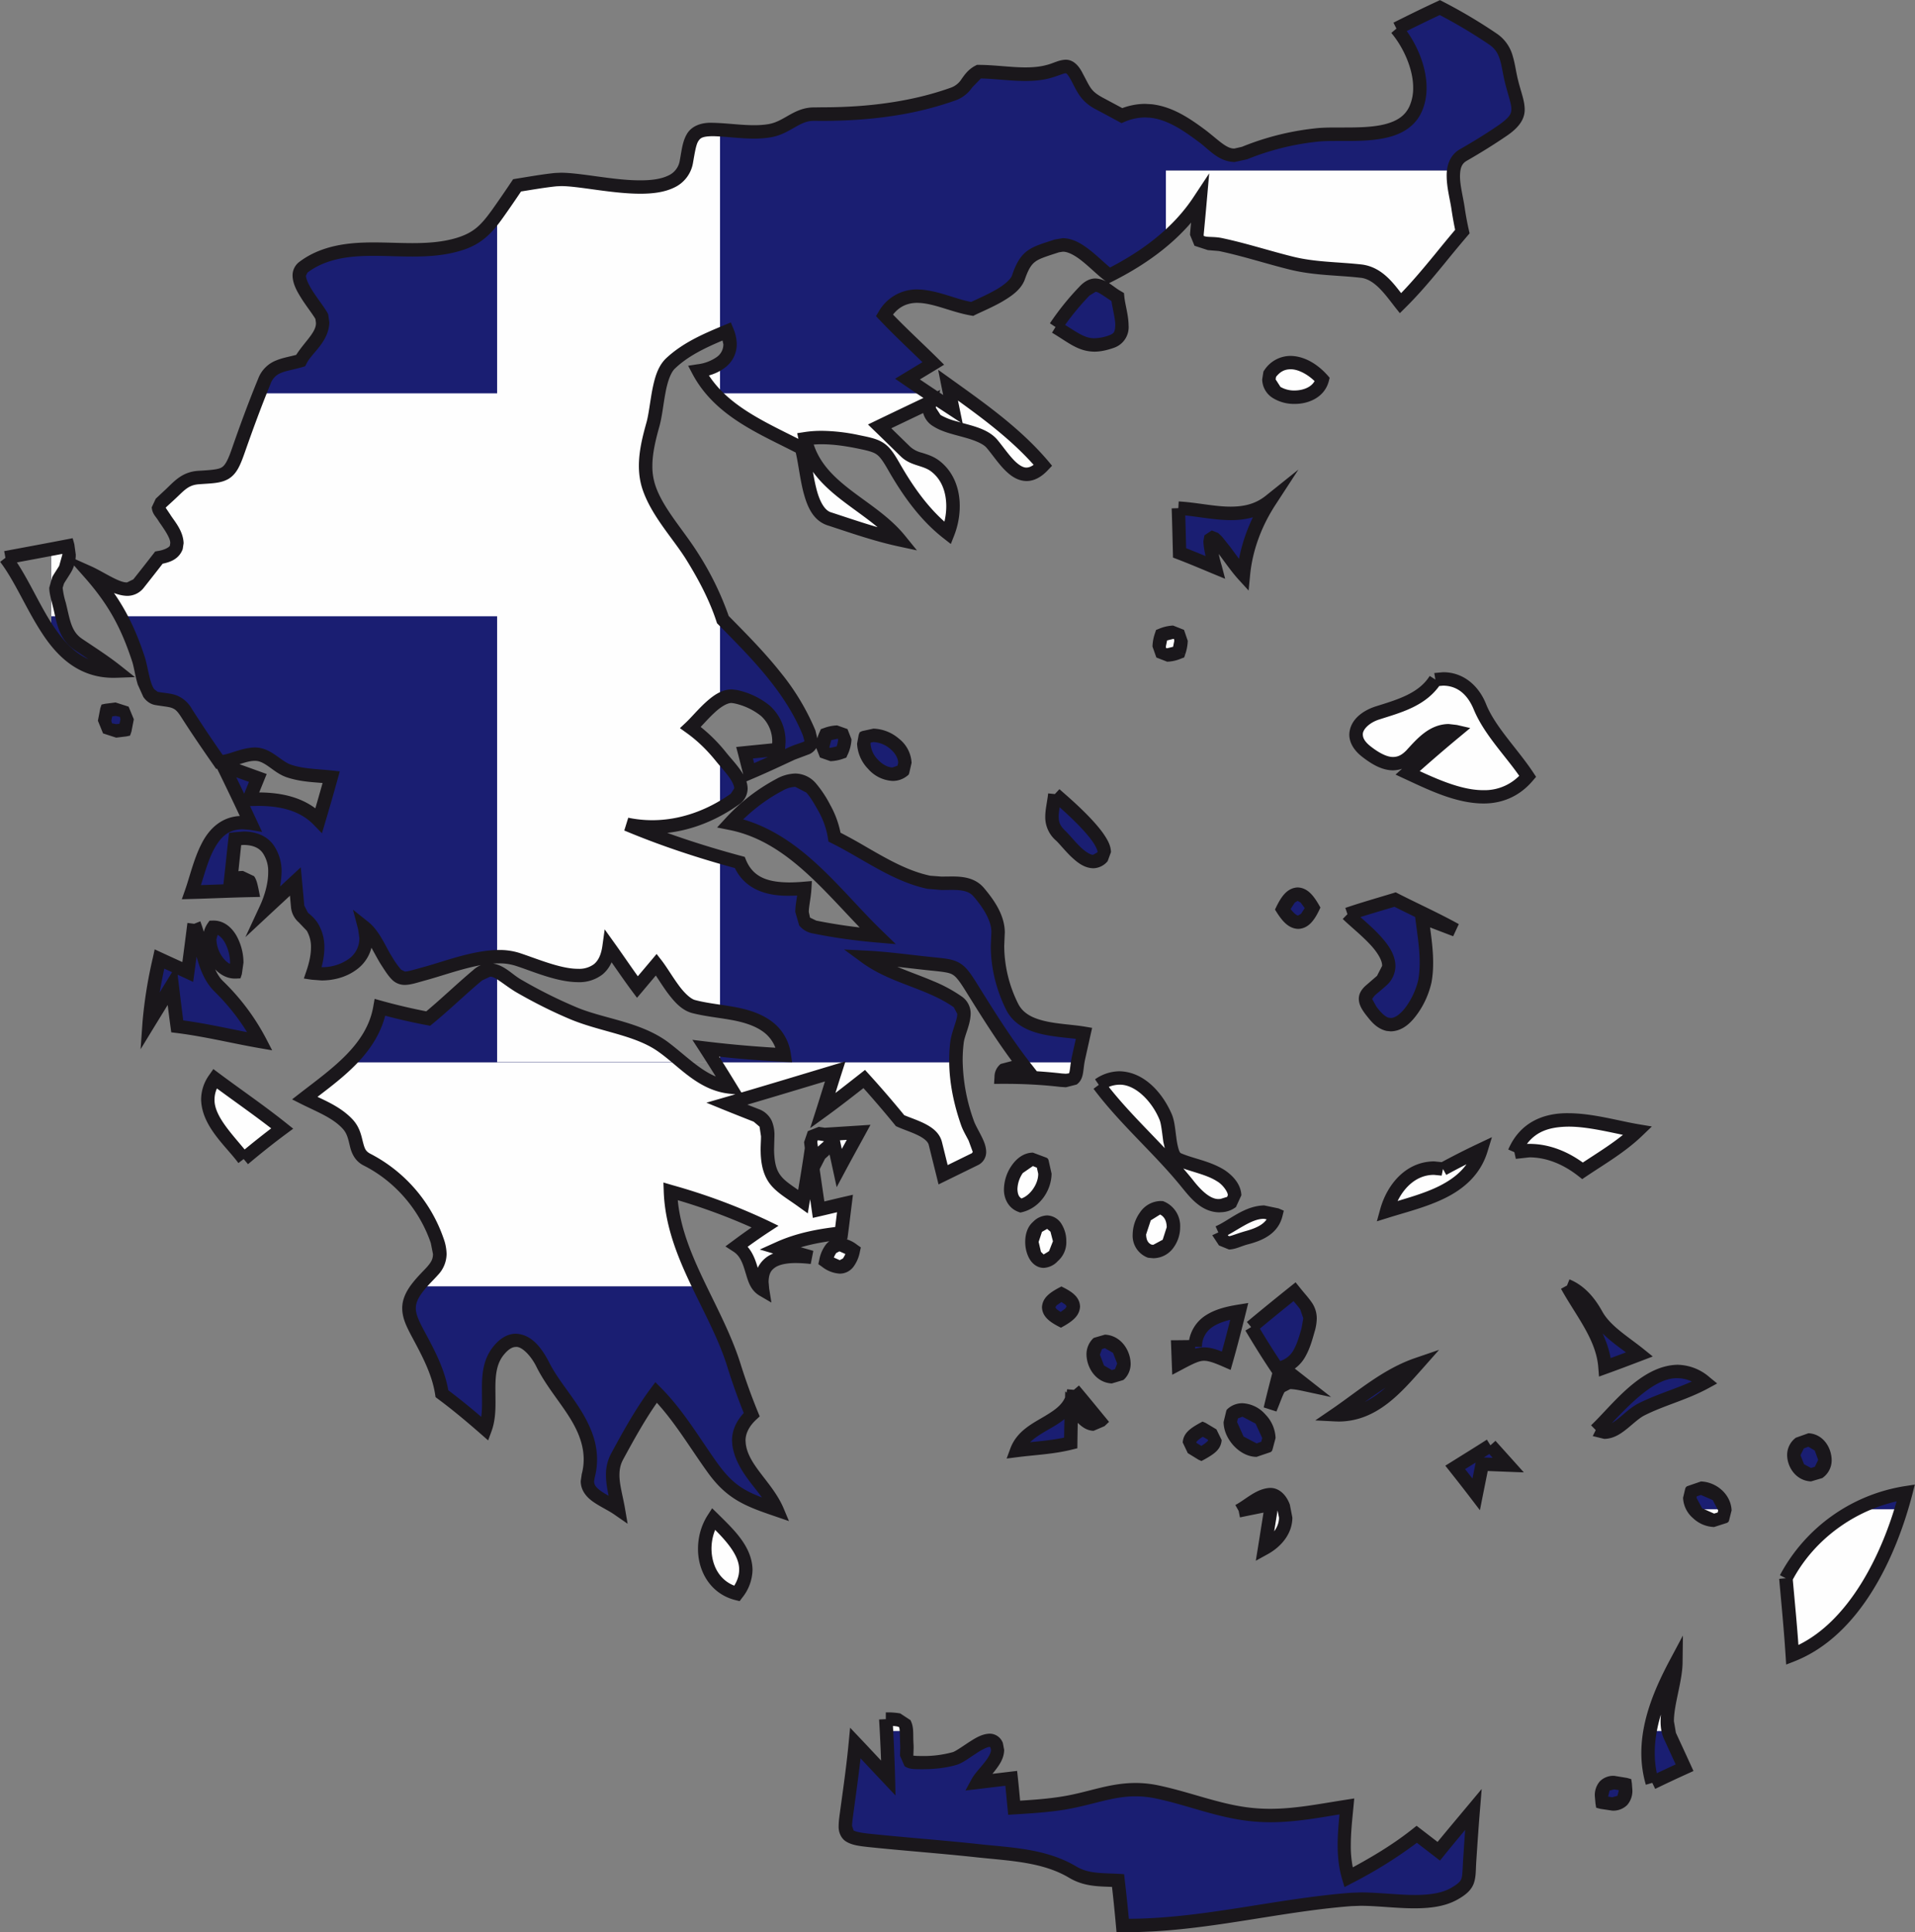 <svg version="1.1" id="Layer_1" xmlns="http://www.w3.org/2000/svg" xmlns:xlink="http://www.w3.org/1999/xlink" x="0" y="0" width="35.66" height="35.98" viewBox="0 0 35.66 35.98" xml:space="preserve"><rect x="0" y="0" width="35.66" height="35.98" fill="#808080" stroke="none"/><defs><path id="SVGID_1_" d="M26.004.534c.268-.134.536-.267.808-.392.342.175.673.372.991.588.279.189.265.479.346.796.122.48.255.616-.178.912-.235.16-.476.309-.721.449-.313.18-.149.654-.099.988.021.147.048.293.081.438-.143.167-.282.337-.421.508-.233.284-.469.566-.731.824-.193-.243-.397-.56-.736-.597-.443-.05-.86-.041-1.301-.15-.44-.109-.873-.251-1.318-.345-.199-.042-.459.036-.436-.208.02-.21.04-.42.058-.63-.408.63-1.026 1.081-1.689 1.414-.281-.207-.636-.663-.977-.55-.436.145-.567.155-.715.585-.092.266-.614.465-.862.588-.325-.054-.628-.209-.959-.235a.69.69 0 0 0-.675.353c.292.311.609.598.912.898l-.482.292c.279.192.563.378.847.564l-.092-.452c.627.45 1.267.902 1.77 1.496-.416.44-.698-.107-.955-.407-.291-.341-1.299-.226-1.152-.769l-.936.447c.161.155.321.311.481.468.158.155.372.133.553.27.381.288.399.84.237 1.251-.427-.332-.742-.779-1.008-1.245-.202-.354-.264-.377-.673-.46-.32-.064-.65-.104-.975-.055.202.937 1.209 1.206 1.758 1.881-.447-.096-.879-.249-1.314-.391-.405-.132-.401-.92-.516-1.319-.71-.368-1.521-.685-1.917-1.434.41-.063.714-.299.534-.739-.373.155-.758.318-1.055.599-.239.225-.235.809-.328 1.139-.106.379-.204.787-.073 1.174.155.46.55.875.805 1.286.229.371.435.759.57 1.174.336.341.676.681.973 1.057.255.322.478.671.632 1.052.122.305-.07.262-.32.379-.262.122-.523.244-.789.357l-.094-.369c.21-.022.421-.041.63-.064.033-.269-.035-.534-.243-.717a1.303 1.303 0 0 0-.56-.263c-.3-.075-.62.374-.834.575.215.153.403.339.568.543.195.243.558.577.256.791-.584.415-1.298.617-2.008.468a16.49 16.49 0 0 0 2.102.71c.209.508.738.522 1.211.482-.018.33-.177.649.191.722.386.079.776.131 1.168.165-.822-.796-1.552-1.862-2.746-2.1.264-.286.572-.533.916-.713.442-.232.611.024.838.432.093.168.159.351.189.541.176.087.346.184.515.283.392.226.794.463 1.242.558.301.063.707-.077.929.184.199.233.384.514.359.801-.04.457.059.919.262 1.328.228.461.891.422 1.34.498l-.1.449c-.069.3.016.465-.328.425a9.018 9.018 0 0 0-1.114-.058c.016-.249.238-.159.459-.165-.378-.48-.7-1-1.023-1.518-.24-.385-.285-.38-.733-.426-.406-.042-.812-.1-1.22-.121.361.264.8.384 1.206.558.174.075.344.16.499.27.253.181.02.48-.014.764-.061.506.029 1.019.198 1.497.075.211.362.558.136.668l-.591.29-.145-.584c-.059-.238-.443-.325-.657-.423a18.208 18.208 0 0 0-.668-.776c-.255.2-.509.401-.771.59.078-.243.152-.488.23-.731-.672.202-1.343.406-2.018.602.182.074.363.146.547.217.297.116.194.42.21.715.028.527.248.593.662.89.056-.329.111-.659.158-.989-.051-.231.032-.317.246-.26l.633-.04c-.121.221-.243.442-.362.663l-.106-.487c-.171.167-.416.307-.38.555l.103.708c.164-.037.328-.078.491-.116-.022.183-.044.368-.069.551-.397.042-.794.117-1.159.282.199.059.4.115.6.172-.476-.052-1.011-.028-.91.602-.24-.14-.152-.602-.473-.812.171-.126.344-.25.522-.367-.563-.275-1.158-.477-1.759-.654.038 1.166.841 2.148 1.181 3.232.097.313.208.62.331.921-.158.146-.267.338-.235.558.068.476.527.79.706 1.217-.555-.192-.85-.296-1.202-.788-.34-.473-.634-.985-1.048-1.4-.278.375-.504.784-.726 1.193-.169.313-.038.64.021.983-.274-.189-.653-.284-.561-.619.064-.235.05-.479-.025-.708-.17-.515-.58-.889-.819-1.363-.177-.353-.495-.672-.827-.258-.325.406-.077.997-.246 1.455a12.45 12.45 0 0 0-.809-.66c-.063-.407-.262-.77-.453-1.126-.172-.323-.246-.522-.005-.837.266-.35.53-.409.372-.876a2.673 2.673 0 0 0-1.307-1.512c-.267-.135-.143-.428-.362-.663-.214-.231-.526-.344-.8-.482.582-.452 1.267-.91 1.403-1.691.295.082.595.152.896.209.316-.259.608-.545.922-.808.293-.246.471.032.77.204.327.189.665.36 1.014.506.54.226 1.192.278 1.669.625.391.285.734.697 1.247.747a39.145 39.145 0 0 0-.451-.72c.484.059.971.099 1.458.125-.08-.522-.521-.7-.987-.78-.233-.041-.47-.063-.699-.123-.282-.073-.517-.554-.694-.781l-.353.418c-.182-.245-.351-.499-.529-.748-.129.926-1.176.398-1.719.228-.504-.157-1.206.131-1.701.267-.468.128-.465.169-.727-.243-.117-.184-.236-.476-.406-.612.16.61-.431.93-.964.849.092-.27.151-.591-.004-.852-.105-.177-.259-.183-.278-.395l-.042-.46c-.182.169-.366.337-.548.507.147-.317.269-.807.038-1.117-.142-.192-.393-.217-.613-.184-.029.247-.052.493-.08.739.296-.018.333-.081.393.219-.375.007-.75.025-1.126.035.195-.554.313-1.411 1.103-1.284a49.76 49.76 0 0 0-.512-1.072c.217.075.432.152.647.231l-.163.4c.467-.021.957.037 1.298.39.08-.267.157-.535.231-.804-.263-.029-.534-.028-.787-.114-.228-.077-.391-.321-.642-.314-.226.007-.427.134-.652.145-.211-.303-.42-.608-.618-.919-.157-.248-.276-.215-.554-.264-.242-.044-.262-.502-.334-.724-.213-.654-.463-1.105-.912-1.613.292.13.695.472.913.197.127-.16.252-.32.377-.481.115-.021.285-.064.326-.196.058-.184-.127-.402-.218-.542-.15-.227-.179-.184.059-.399.204-.184.304-.339.583-.356.491-.032.565-.025.729-.498.152-.435.311-.868.487-1.295.126-.305.369-.294.672-.382.139-.265.491-.483.395-.826-.139-.247-.597-.72-.342-.913.278-.211.617-.298.959-.325.644-.052 1.313.086 1.941-.106.35-.107.514-.283.721-.573.122-.172.242-.346.359-.522.239-.038.476-.081.717-.106.569-.062 2.28.524 2.436-.337.071-.394.076-.609.506-.597.344.01.693.078 1.037.023.341-.055.504-.315.839-.31.478.006.957-.017 1.429-.088a6.24 6.24 0 0 0 1.151-.282c.278-.098.258-.305.479-.418.418 0 .891.106 1.292 0 .289-.076.374-.207.533.085.133.248.166.37.421.506l.423.227c.171-.073.356-.106.541-.086.356.039.665.251.944.459.28.207.461.468.798.325a4.924 4.924 0 0 1 1.315-.333c.555-.07 1.59.143 1.872-.489.214-.48-.043-1.121-.358-1.496m-6.349 5.554c.424.255.572.438 1.047.27.324-.114.142-.522.11-.827-.249-.148-.392-.349-.615-.115a4.996 4.996 0 0 0-.542.672m4.968.979c-.254-.289-.705-.487-.978-.102-.153.496.849.607.978.102zm-2.681 2.395c.01.277.017.555.023.833.223.085.443.179.664.27-.302-1.152.181-.237.524.138.047-.491.225-.962.493-1.373-.497.4-1.134.162-1.704.132m-21.84.925c.585.771.86 2.151 2.067 2.109-.225-.179-.469-.333-.708-.495-.263-.179-.281-.451-.357-.751-.1-.394-.083-.337.106-.645a.54.54 0 0 0 .055-.437c-.387.075-.775.146-1.163.219m21.85 1.758c.108-.342 0-.447-.324-.32-.111.339-.002.445.324.32zm4.776.508c-.24.377-.676.493-1.076.62-.354.112-.584.428-.21.72.309.241.59.336.852.046.213-.235.456-.5.808-.419-.303.251-.599.508-.891.77.693.322 1.622.786 2.236.065-.276-.421-.706-.839-.891-1.298-.146-.356-.434-.573-.828-.504m-24.4.936c.108-.315-.005-.435-.341-.363-.106.313.007.436.341.363zm13.339.419c.144-.337.047-.447-.287-.332-.139.332-.042.442.287.332zm1.15.338c.174-.367-.39-.776-.71-.621-.137.341.379.882.71.621zm2.826.44c-.035.329-.144.539.108.775.175.164.521.688.782.391.215-.244-.778-1.062-.89-1.166m4.804 2.118c-.198-.347-.386-.34-.563.024.208.331.396.324.563-.024zm.645.118c.305.301 1.082.83.634 1.24-.256.235-.415.268-.194.556.077.1.179.228.312.255.346.069.641-.543.689-.801.073-.396-.006-.802-.054-1.196.208.082.417.16.626.24-.368-.203-.752-.376-1.126-.568-.297.091-.595.175-.887.274M4.385 18.096c.089-.277-.078-.842-.417-.83-.192.273.078.845.417.83zm-.771-.895c-.038.299-.076.599-.117.898-.175-.081-.352-.16-.527-.242a8.26 8.26 0 0 0-.191 1.178c.141-.232.285-.462.426-.693.03.256.061.513.096.769.148.019.295.042.442.067.368.065.731.149 1.099.213a4.054 4.054 0 0 0-.767-1.025c-.287-.281-.31-.789-.461-1.165m16.85 2.997c.495.661 1.132 1.198 1.649 1.841.152.19.359.436.632.407.415-.043.235-.402-.009-.556-.243-.154-.536-.193-.797-.305-.181-.077-.14-.574-.23-.787-.204-.486-.716-.962-1.245-.6M4.538 21.581c.234-.196.472-.387.718-.569-.406-.325-.837-.618-1.254-.929-.403.578.214 1.073.536 1.498m23.662-.125c.461-.102.908.06 1.27.346.35-.235.719-.449 1.025-.743-.761-.129-1.882-.547-2.295.397m-1.329.311c-.538-.104-.918.305-1.051.787.674-.211 1.521-.374 1.759-1.147-.24.113-.475.233-.708.36m-7.458-.111c-.413-.329-.851.625-.404.792.316-.07.549-.496.404-.792zm2.215.833c-.369-.028-.593.668-.219.809.443.079.618-.651.219-.809zm1.06.458c.141.304.232.179.533.098.237-.065.476-.166.539-.429-.397-.172-.736.181-1.072.331m-3.082.449c.275-.195.058-.877-.283-.555-.235.191-.058.882.283.555zm-3.716-.115c-.271-.191-.439-.122-.512.202.27.191.44.125.512-.202zm3.863 1.3c.309-.172.311-.334.012-.486-.312.164-.317.327-.012.486zm3.546.13c.168.283.342.563.527.834-.059.229-.118.458-.172.689.19-.457.15-.561.63-.458a39.907 39.907 0 0 0-.404-.315c.315-.099.398-.416.478-.697.102-.359-.018-.421-.252-.712-.271.217-.54.437-.807.659m5.879-.774c.267.49.665.941.71 1.521.215-.078.429-.158.642-.24-.283-.23-.63-.427-.807-.745-.127-.227-.297-.435-.545-.536m-6.923 1.138c-.107.003-.214.004-.322.005l.012.315c.41-.217.464-.243.889-.058.088-.306.166-.614.243-.922-.396.063-.802.191-.822.66m-1.408.518c.242-.24-.099-.767-.409-.576-.235.239.093.773.409.576zm5.544-.188c-.571.195-1.032.601-1.523.937.672.034 1.117-.479 1.523-.937zm3.323 1.223c.338.166.569-.243.853-.386.384-.193.808-.296 1.185-.503-.779-.64-1.534.396-2.038.889m-9.718-.748c-.058.621-.866.597-1.062 1.129.334-.042.675-.056 1.004-.139.003-.227.007-.455.014-.682.135.126.341.457.529.277-.162-.195-.321-.392-.485-.585m3.59 1.057c.196-.329-.324-.881-.639-.613-.174.331.312.861.639.613zm-1.218.128c.332-.174.341-.324.031-.456-.322.171-.332.324-.031.456zm5.388-.154c-.218.139-.438.274-.656.412.132.166.262.333.39.501l.113-.563.485.019c-.111-.123-.222-.245-.332-.369m6.111.504c.296-.212-.033-.786-.35-.546-.29.214.03.743.35.546zm-10.803.717c.205-.043.411-.082.616-.127l-.132.823c.277-.153.479-.446.353-.766-.184-.471-.52-.107-.837.07m9.023.122c.164-.31-.327-.696-.594-.482-.148.294.328.68.594.482zm1.169 1.133c.042.476.089.951.119 1.428 1.163-.454 1.826-1.895 2.114-3.019a3.075 3.075 0 0 0-2.233 1.591m-19.533.285c.42-.559-.052-1.013-.44-1.392-.31.483-.172 1.237.44 1.392zm17.045 3.525c.199-.096.4-.191.602-.282l-.274-.597c-.155-.338.107-.945.112-1.353-.365.682-.669 1.455-.44 2.232M16.494 32.01c.022.366.038.732.048 1.098-.206-.217-.409-.437-.614-.653-.038.408-.096.814-.151 1.221-.062.462-.099.54.405.593.678.071 1.355.119 2.034.193.595.064 1.229.081 1.758.397.267.16.532.139.845.157.033.279.062.558.087.838 1.434.015 2.83-.375 4.253-.484.589-.045 1.422.177 1.921-.106.308-.175.265-.265.289-.622.021-.316.043-.631.068-.947-.215.258-.433.515-.645.776l-.409-.315a8.2 8.2 0 0 1-1.272.802c-.128-.431-.071-.883-.029-1.321-.623.097-1.181.22-1.816.147-.59-.067-1.143-.298-1.721-.418-.677-.14-1.104.106-1.752.209-.3.048-.604.066-.907.085-.018-.182-.034-.366-.054-.548l-.63.075c.097-.18.453-.45.359-.685-.119-.298-.576.18-.782.242a2.282 2.282 0 0 1-.698.076c-.265-.005-.184-.088-.194-.319-.02-.433.043-.491-.393-.491m13.77 1.215c-.338-.097-.482.014-.431.336.332.087.476-.026.431-.336z"/></defs><clipPath id="SVGID_2_"><use xlink:href="#SVGID_1_" overflow="visible"/></clipPath><path clip-path="url(#SVGID_2_)" fill-rule="evenodd" clip-rule="evenodd" fill="#1A1E72" d="M5.106 36.404H60.84a5.108 5.108 0 0 0 4.128-4.174H.978a5.108 5.108 0 0 0 4.128 4.174z"/><path clip-path="url(#SVGID_2_)" fill-rule="evenodd" clip-rule="evenodd" fill="#FEFEFE" d="M.978 32.23h63.99l.047-.163v-3.965H.955v3.965z"/><path clip-path="url(#SVGID_2_)" fill-rule="evenodd" clip-rule="evenodd" fill="#1A1E72" d="M.955 23.951h64.059v4.151H.955z"/><path clip-path="url(#SVGID_2_)" fill-rule="evenodd" clip-rule="evenodd" fill="#FEFEFE" d="M.955 19.777h64.059v4.174H.955z"/><path clip-path="url(#SVGID_2_)" fill-rule="evenodd" clip-rule="evenodd" fill="#1A1E72" d="M.955 15.626h64.059v4.151H.955z"/><path clip-path="url(#SVGID_2_)" fill-rule="evenodd" clip-rule="evenodd" fill="#FEFEFE" d="M.955 11.475h64.059v4.151H.955z"/><path clip-path="url(#SVGID_2_)" fill-rule="evenodd" clip-rule="evenodd" fill="#1A1E72" d="M.955 7.324h64.059v4.151H.955z"/><path clip-path="url(#SVGID_2_)" fill-rule="evenodd" clip-rule="evenodd" fill="#FEFEFE" d="M.955 7.324h64.06V3.383l-.047-.21H.978l-.023.21z"/><path clip-path="url(#SVGID_2_)" fill-rule="evenodd" clip-rule="evenodd" fill="#1A1E72" d="M.978 3.173h63.99c-.35-2.099-2.029-3.778-4.128-4.151H5.106C3.007-.604 1.351 1.075.978 3.173z"/><path clip-path="url(#SVGID_2_)" fill-rule="evenodd" clip-rule="evenodd" fill="#1A1E72" d="M.955 19.777H21.71V-.978H5.106C2.937-.581 1.235 1.168.955 3.383v16.394z"/><path clip-path="url(#SVGID_2_)" fill-rule="evenodd" clip-rule="evenodd" fill="#FEFEFE" d="M.955 7.324H21.71v4.151H.955z"/><path clip-path="url(#SVGID_2_)" fill-rule="evenodd" clip-rule="evenodd" fill="#FEFEFE" d="M9.257-.978h4.151v20.755H9.257z"/><path fill="#1A171B" d="M26.06.646c.267-.134.535-.266.805-.391l-.052-.114-.057.111c.337.173.664.367.978.58.112.078.16.162.198.283.037.12.054.271.097.441.062.237.118.391.115.478-.003.085-.026.147-.243.3-.231.158-.47.305-.713.444-.195.11-.252.318-.249.499.001.219.064.445.089.616.022.149.049.299.082.448l.122-.028-.095-.081c-.144.169-.284.34-.423.511-.233.283-.466.562-.722.815l.088.089.098-.078c-.188-.23-.403-.591-.82-.644-.454-.05-.864-.042-1.285-.147-.435-.108-.868-.25-1.323-.346-.119-.024-.232-.016-.296-.027l-.042-.012-.005.006.008-.003-.002-.003-.005.006.008-.003-.002-.02.001-.017c.02-.211.04-.421.058-.631l.044-.5-.277.419c-.391.604-.989 1.044-1.64 1.37l.056.112.074-.101c-.113-.083-.254-.225-.408-.35-.155-.123-.325-.24-.533-.243l-.149.025c-.214.072-.364.11-.498.202-.135.095-.22.238-.295.461-.02.074-.15.189-.316.28-.165.094-.353.173-.483.237l.055.112.02-.123c-.3-.047-.606-.205-.97-.237l-.077-.003a.816.816 0 0 0-.715.416l-.049.081.065.069c.297.315.615.604.915.901l.088-.089-.065-.107-.482.292-.165.1.159.109c.281.193.566.38.849.566l.252.165-.061-.295c-.031-.151-.062-.301-.091-.451l-.123.024-.073.102c.628.451 1.259.897 1.748 1.475l.095-.081-.091-.086c-.099.103-.167.125-.217.126-.067.003-.159-.054-.258-.163-.098-.106-.194-.247-.294-.365-.188-.209-.495-.255-.746-.332a1.169 1.169 0 0 1-.303-.119l-.088-.136.01-.068.071-.262-.245.117c-.313.149-.624.297-.937.448l-.162.078.129.125c.161.155.32.311.48.468.102.1.22.14.317.171.099.032.18.057.248.109.198.149.283.387.284.647 0 .157-.032.318-.088.458l.116.046.077-.099c-.407-.316-.714-.749-.976-1.208-.102-.178-.177-.293-.299-.374-.122-.079-.254-.104-.459-.146a3.492 3.492 0 0 0-.692-.079c-.107 0-.215.007-.324.024l-.131.02.028.13c.11.511.443.838.795 1.111.354.274.734.507.989.822l.097-.079.026-.122c-.437-.094-.865-.245-1.301-.387-.126-.034-.224-.214-.284-.47-.062-.252-.089-.546-.151-.764l-.015-.052-.048-.025c-.722-.371-1.499-.685-1.864-1.382l-.11.058.019.124c.178-.028.344-.084.474-.185a.539.539 0 0 0 .219-.436.768.768 0 0 0-.062-.289l-.048-.116-.116.048c-.373.155-.773.322-1.093.623-.157.153-.212.376-.256.598-.041.222-.065.451-.107.598-.07.251-.14.523-.14.804 0 .146.02.296.07.443.17.498.574.916.818 1.312.226.366.427.745.558 1.147l.009.028.021.021c.337.342.673.678.964 1.047.25.315.466.654.614 1.021l.029.106v.005l.016.006-.014-.011-.003.005.016.006-.013-.011-.013.008c-.037.022-.148.047-.275.105a25.98 25.98 0 0 1-.785.355l.049.115.121-.031-.094-.37-.121.032.013.124c.209-.022.42-.041.631-.064l.099-.011.012-.098.009-.142a.887.887 0 0 0-.294-.684 1.435 1.435 0 0 0-.612-.291h.001l-.099-.012c-.202.004-.359.128-.499.256-.139.13-.263.278-.353.362l-.111.104.124.089c.204.146.384.323.543.52.075.093.166.192.236.286.071.094.111.183.108.228l-.063.097c-.436.31-.944.494-1.463.494-.148 0-.298-.015-.447-.046l-.074.238c.689.289 1.399.522 2.118.715l.032-.121-.116.048c.192.47.64.578 1.034.573a3.3 3.3 0 0 0 .302-.015l-.011-.125-.125-.007c-.007.142-.048.295-.05.447l.073.253a.42.42 0 0 0 .268.151c.392.08.787.133 1.182.167l.35.03-.252-.244c-.81-.779-1.55-1.877-2.809-2.133l-.024.123.092.085c.255-.277.552-.515.882-.687a.513.513 0 0 1 .238-.073l.205.106c.071.076.145.2.228.349.087.156.148.325.175.5l.01.064.058.029c.171.085.339.181.508.279.392.225.804.471 1.278.572h.001-.001l.261.022.187-.002c.19 0 .326.021.411.123.182.21.334.455.331.667l-.002.042-.009.212c0 .411.103.817.283 1.182.138.279.407.4.671.46.267.061.548.07.76.106l.021-.123-.122-.027-.1.449v-.001c-.033.148-.036.266-.051.309l-.007.017h-.001l-.057.007-.076-.005a9.012 9.012 0 0 0-1.062-.059h-.067l.001.125.125.008.009-.046.006-.006.063-.007c.057 0 .142.011.236.012h.024l.25-.006-.154-.196c-.372-.473-.692-.988-1.015-1.507-.121-.193-.201-.31-.335-.384-.134-.07-.269-.076-.491-.1-.403-.041-.81-.1-1.226-.121l-.417-.021.337.247c.387.281.835.401 1.23.572.17.073.331.154.476.257l.064.121c.006.11-.099.307-.13.526-.014.113-.02.225-.02.338 0 .417.088.829.224 1.216.034.095.091.19.138.282l.077.21-.015.023-.591.29.055.112.121-.03-.145-.584c-.048-.181-.198-.277-.337-.346-.142-.069-.294-.116-.389-.16l-.052.114.097-.079a19.194 19.194 0 0 0-.672-.781l-.078-.086-.092.072c-.255.2-.508.4-.767.587l.073.101.119.038c.079-.245.152-.489.23-.731l.073-.227-.228.069c-.672.202-1.343.406-2.016.601l-.346.1.333.136c.183.074.365.146.548.218l.109.093.027.179c0 .075-.007.163-.007.257l.002.076c.013.278.087.468.219.609.131.14.293.23.494.376l.163.117.033-.198c.056-.329.112-.66.159-.993l.003-.022-.005-.022-.012-.089.004-.034.001-.003-.009-.007.004.011.005-.004-.009-.007.004.011.023-.003.08.013.02.005.02-.001.633-.04-.008-.125-.11-.06c-.121.221-.243.441-.363.664l.11.059.122-.027-.106-.487-.048-.221-.162.159c-.071.07-.168.143-.255.233a.526.526 0 0 0-.167.363l.005.067.103.708.019.134.132-.03c.166-.038.329-.078.492-.116l-.028-.122-.124-.015c-.022.184-.044.368-.068.549l.124.017-.013-.124c-.403.043-.813.119-1.197.292l-.306.138.322.096c.201.06.402.115.601.173l.035-.12.013-.124a2.721 2.721 0 0 0-.302-.018c-.18.001-.359.022-.509.113a.536.536 0 0 0-.25.487l.014.164.123-.02.063-.108c-.059-.028-.102-.141-.149-.308-.049-.16-.115-.367-.318-.5l-.068.105.074.101c.17-.126.341-.248.516-.363l.184-.12-.198-.096a11.266 11.266 0 0 0-1.779-.661l-.166-.049.006.173c.045 1.223.862 2.212 1.186 3.265.098.316.211.627.335.932l.116-.047-.085-.092c-.156.143-.281.339-.281.574l.007.094c.089.547.566.865.714 1.247l.115-.048.041-.118c-.56-.197-.802-.276-1.141-.743l-.001-.001.001.001c-.335-.466-.632-.984-1.061-1.416l-.102-.103-.087.117c-.285.384-.513.799-.735 1.208a.826.826 0 0 0-.098.406c.001.233.071.45.106.658l.123-.021.071-.103c-.135-.093-.28-.159-.38-.228-.103-.072-.141-.122-.141-.191l.01-.065a1.31 1.31 0 0 0 .045-.339c0-.15-.025-.299-.072-.441-.186-.555-.604-.932-.826-1.381-.129-.245-.313-.51-.614-.522-.152 0-.299.086-.423.243-.191.24-.209.523-.209.781l.002.255c0 .169-.01.324-.059.455l.117.043.082-.094a12.554 12.554 0 0 0-.817-.667l-.069.093.124-.019c-.068-.436-.277-.81-.467-1.166-.094-.174-.145-.298-.144-.399.001-.084.029-.173.128-.303.097-.128.196-.216.283-.315a.573.573 0 0 0 .162-.39.889.889 0 0 0-.054-.286 2.805 2.805 0 0 0-1.369-1.584c-.087-.047-.102-.094-.134-.213-.029-.112-.056-.277-.193-.424l.001.001c-.243-.26-.572-.374-.836-.509l-.056.112.077.099c.572-.448 1.298-.919 1.45-1.768l-.123-.021-.033.12c.299.083.602.154.907.211l.057.011.045-.037c.322-.264.614-.55.923-.808l.146-.068c.089-.013.248.141.481.284.331.191.674.365 1.028.513.567.233 1.208.29 1.644.611.375.267.73.709 1.308.77l.249.024-.131-.214a36.27 36.27 0 0 0-.453-.722l-.105.068-.015.124c.488.06.977.1 1.467.126l.153.008-.023-.152a.906.906 0 0 0-.403-.641c-.202-.135-.445-.202-.687-.243-.239-.042-.473-.064-.689-.121-.084-.018-.208-.134-.317-.286-.111-.151-.213-.326-.309-.451l-.095-.122-.099.118-.353.418.095.081.1-.075c-.179-.241-.348-.495-.528-.746l-.182-.254-.043.31c-.026.182-.086.28-.157.338a.459.459 0 0 1-.297.086c-.328.003-.788-.198-1.103-.299a1.224 1.224 0 0 0-.367-.051c-.488.002-1.018.213-1.404.317-.189.053-.303.086-.349.084l-.071-.035a1.6 1.6 0 0 1-.168-.238c-.111-.169-.224-.47-.433-.643l-.295-.235.096.365.023.165a.468.468 0 0 1-.204.391.854.854 0 0 1-.496.149l-.147-.011-.021.122.118.04c.053-.157.098-.334.098-.517a.843.843 0 0 0-.113-.438c-.066-.112-.15-.171-.194-.213l-.067-.13c-.013-.154-.028-.308-.042-.461l-.023-.251-.186.172c-.182.169-.366.337-.548.508l.085.091.113.053a1.81 1.81 0 0 0 .178-.731.85.85 0 0 0-.153-.513c-.141-.19-.362-.248-.556-.247l-.176.014-.093.013-.011.095c-.029.249-.052.495-.08.739l-.017.148.149-.009c.108-.007.184-.018.219-.018l.016.001.003-.018-.009.014.007.004.003-.018-.009.014.011-.016-.017.011.005.005.011-.016-.017.011a.55.55 0 0 1 .041.144l.123-.025-.002-.125c-.378.007-.753.025-1.127.035l.003.125.118.042c.094-.268.168-.587.292-.826.129-.241.271-.383.542-.386l.132.011.229.038-.099-.213c-.168-.361-.339-.72-.515-1.077l-.112.055-.041.118c.216.075.43.152.645.23l.043-.118-.116-.047-.163.401-.072.18.194-.009.157-.004c.402 0 .779.079 1.045.356l.149.154.061-.205c.08-.268.157-.537.232-.806l.039-.142-.146-.016c-.273-.029-.534-.03-.761-.108-.083-.027-.173-.096-.277-.17-.103-.071-.229-.15-.395-.151h-.014c-.271.013-.473.141-.655.146l.007.125.103-.072a24.777 24.777 0 0 1-.615-.915.567.567 0 0 0-.297-.258c-.111-.037-.211-.038-.341-.062l-.064-.049c-.082-.108-.116-.4-.173-.59-.216-.665-.478-1.139-.938-1.657l-.094.083-.051.114c.196.081.462.303.75.312a.389.389 0 0 0 .312-.152c.127-.16.253-.321.378-.482l-.099-.077.022.123c.117-.026.34-.057.423-.282v.001l.017-.111c-.007-.238-.18-.421-.25-.536l-.084-.125-.013-.022-.036.015h.038l-.002-.015-.036.015h.038-.05l.045.025.006-.025h-.051l.045.025.033-.036.107-.098c.222-.201.283-.308.506-.322.243-.018.398-.016.545-.102.147-.093.211-.242.295-.48.152-.434.31-.865.484-1.289a.332.332 0 0 1 .201-.204c.093-.039.229-.059.391-.106l.051-.015.025-.047c.09-.196.412-.398.426-.767l-.021-.15-.005-.014-.007-.013c-.064-.112-.168-.243-.255-.375-.088-.129-.15-.263-.147-.322l.027-.056c.251-.191.566-.274.894-.3.111-.009.225-.012.34-.012.236 0 .478.013.723.013.299 0 .602-.019.903-.111.379-.113.579-.326.786-.62.123-.173.243-.348.361-.525l-.103-.07.02.123c.24-.038.476-.08.711-.105l.084-.004c.323-.002.946.141 1.478.142.226 0 .44-.025.62-.109a.62.62 0 0 0 .363-.468c.034-.195.057-.338.098-.401.038-.057.07-.088.251-.093h.031c.238.006.489.044.751.045.102 0 .205-.006.309-.023.197-.032.339-.122.46-.19.123-.07.22-.118.35-.118h.007l.148.001c.434 0 .87-.026 1.302-.091a6.27 6.27 0 0 0 1.174-.288.64.64 0 0 0 .32-.247l.174-.178-.057-.111v.125c.265 0 .569.047.872.047.152 0 .304-.012.452-.051.166-.047.275-.098.297-.092.005.001.019-.014.094.116V1.48c.122.232.187.41.472.558.141.074.281.15.421.226l.053.029.056-.024a.978.978 0 0 1 .384-.082l.094.005c.314.033.607.228.883.435.209.146.376.381.687.39l.235-.051a4.839 4.839 0 0 1 1.282-.325c.113-.015.259-.016.417-.016h.115c.264 0 .552-.003.813-.069.259-.064.504-.204.625-.477.063-.141.09-.293.09-.444-.002-.44-.216-.883-.466-1.183l-.191.161c.219.258.409.667.407 1.022a.826.826 0 0 1-.068.342c-.083.183-.237.279-.458.336-.219.056-.491.061-.752.061h-.115c-.16 0-.312.001-.448.018a5.04 5.04 0 0 0-1.348.342l-.137.031c-.146.01-.299-.157-.538-.341-.282-.209-.607-.438-1.005-.483l-.121-.007a1.23 1.23 0 0 0-.483.102l.049.115.06-.11-.424-.227c-.224-.124-.225-.19-.37-.455v-.001c-.074-.145-.177-.248-.314-.246-.137.006-.221.066-.361.1-.119.032-.25.043-.388.043-.277 0-.579-.047-.872-.047h-.03l-.027.014c-.141.072-.209.181-.261.252a.388.388 0 0 1-.202.16c-.364.13-.743.219-1.128.276-.417.063-.84.088-1.265.088L15.166 2h-.011c-.199 0-.348.08-.474.151-.127.073-.236.138-.376.161-.088.014-.178.02-.27.019-.237 0-.486-.037-.744-.044l-.038-.001c-.215-.005-.385.071-.466.216-.079.139-.093.296-.128.484v.001-.001a.368.368 0 0 1-.224.287c-.125.06-.307.086-.514.085-.494.001-1.101-.141-1.478-.142l-.111.005c-.246.026-.486.069-.723.107l-.054.009-.03.045a23.78 23.78 0 0 1-.357.519c-.207.286-.336.425-.656.526-.265.081-.543.1-.831.1-.236 0-.478-.013-.723-.013-.119 0-.239.003-.36.013-.356.029-.72.119-1.025.35a.314.314 0 0 0-.125.255c.004.169.096.316.188.461.094.141.199.276.245.359l.11-.062-.12.034.012.082c.014.187-.241.38-.397.651l.111.058-.035-.12c-.143.042-.28.06-.416.115a.585.585 0 0 0-.338.34c-.177.43-.337.865-.489 1.302-.08.235-.135.318-.189.349-.054.037-.182.052-.43.065-.334.02-.473.221-.659.388l-.141.132-.075.161c.015.133.073.16.136.268.089.128.216.306.209.399l-.005.036c.001.039-.116.095-.229.11l-.047.009-.029.038c-.125.161-.25.321-.377.48l-.116.057c-.143.009-.419-.182-.648-.29l-.526-.235.382.432c.44.499.677.927.887 1.569.031.092.055.266.103.426l.104.231c.048.07.124.134.224.151.147.025.246.031.304.053.056.021.094.044.167.155.2.314.41.62.621.923l.04.057.069-.004c.268-.019.468-.145.649-.145h.007c.08-.001.157.039.252.106.094.065.198.153.339.201.28.094.56.091.814.119l.013-.124-.121-.033a45.66 45.66 0 0 1-.23.802l.12.036.09-.087c-.337-.348-.796-.432-1.225-.432l-.169.005.006.125.116.047.162-.399.049-.121-.122-.044c-.216-.078-.431-.156-.649-.231l-.287-.099.134.273c.175.356.345.713.512 1.072l.113-.053.02-.123-.171-.014c-.384-.003-.627.244-.765.522-.143.28-.217.609-.305.858l-.06.171.182-.005c.378-.01.753-.028 1.125-.035l.15-.003-.029-.147c-.022-.102-.036-.171-.082-.239l-.207-.098c-.07.001-.136.012-.234.018l.008.125.124.014c.028-.247.051-.493.08-.738l-.125-.016.019.124.138-.011c.153.001.279.042.355.146a.6.6 0 0 1 .104.364c.001.21-.072.449-.155.626l-.27.581.469-.437.547-.507-.085-.093-.124.012.042.459a.427.427 0 0 0 .146.291l.149.156a.597.597 0 0 1 .078.311c0 .141-.036.294-.085.437l-.048.141.147.022.184.014c.234 0 .464-.065.644-.197a.722.722 0 0 0 .306-.593l-.031-.228-.121.032-.077.099c.13.098.255.381.378.581.08.124.135.211.2.279a.333.333 0 0 0 .25.11c.12-.002.23-.043.415-.093.403-.112.921-.31 1.338-.308a.97.97 0 0 1 .293.04h.001-.001c.295.09.764.307 1.178.31a.707.707 0 0 0 .455-.142c.131-.106.216-.275.247-.498l-.124-.017-.102.073c.176.246.346.501.53.749l.094.126.102-.12.353-.419-.096-.081-.099.077c.08.102.185.281.305.446.123.163.258.324.456.38.242.062.482.085.709.125.224.038.435.1.59.204a.657.657 0 0 1 .295.471l.124-.019.007-.125a21.257 21.257 0 0 1-1.45-.124l-.265-.032.145.224c.153.237.303.477.45.717l.107-.065.012-.124c-.448-.038-.777-.42-1.185-.723-.519-.372-1.182-.421-1.695-.639l-.004-.002.004.002a8.875 8.875 0 0 1-1-.499c-.196-.104-.341-.305-.606-.318a.476.476 0 0 0-.307.126c-.319.267-.611.553-.921.807l.079.097.023-.123a10.828 10.828 0 0 1-.886-.206l-.133-.037-.024.136c-.12.714-.766 1.157-1.357 1.614l-.156.121.176.089c.285.142.58.254.765.456.082.088.102.187.133.314.027.121.084.287.264.375.58.294 1.036.826 1.245 1.441l.041.206c-.002.093-.03.143-.1.227-.07.081-.18.18-.294.328-.119.155-.18.304-.179.455.001.182.079.337.173.516.192.358.382.709.44 1.087l.008.051.041.031c.276.204.54.426.801.654l.137.12.063-.171c.065-.179.074-.364.074-.541l-.002-.255c0-.25.022-.461.154-.624.099-.122.173-.149.228-.149.108-.012.284.162.39.385.256.501.659.871.812 1.346.039.119.06.241.06.363 0 .092-.012.183-.036.273l-.019.131c0 .19.127.316.25.398.126.085.269.15.379.227l.244.169-.05-.292c-.04-.23-.103-.437-.102-.616 0-.102.018-.194.068-.287.222-.409.445-.812.716-1.178l-.1-.074-.089.088c.398.4.691.905 1.035 1.385.365.516.713.647 1.263.834l.264.091-.108-.257c-.208-.472-.65-.782-.697-1.186l-.004-.058c0-.141.077-.276.2-.39l.064-.059-.033-.08a11.226 11.226 0 0 1-.328-.911c-.355-1.115-1.144-2.088-1.175-3.198l-.121-.004-.035.12a11.01 11.01 0 0 1 1.739.646l.055-.112-.069-.104a11.26 11.26 0 0 0-.527.371l-.145.107.151.098c.118.076.168.205.215.363.049.151.082.339.263.452l.228.133-.042-.261-.011-.125c.004-.159.05-.221.131-.274.083-.052.221-.077.379-.076.088 0 .182.007.275.017l.048-.244c-.201-.058-.401-.113-.599-.172l-.036.12.051.114c.347-.157.731-.23 1.121-.271l.097-.01.013-.097c.025-.185.046-.37.069-.552l.022-.177-.174.04c-.165.038-.328.079-.491.116l.028.122.124-.018-.103-.708-.002-.031.098-.191.249-.227-.088-.089-.122.026.106.487.072.332.16-.299c.118-.221.24-.441.361-.662l.109-.2-.228.015-.632.04.008.125.032-.121-.144-.021-.203.08-.07.205.017.143.122-.027-.124-.018c-.047.328-.102.657-.158.986l.123.021.073-.101c-.212-.152-.367-.244-.457-.343-.088-.098-.138-.204-.153-.453l-.002-.063.007-.257a.677.677 0 0 0-.049-.283.427.427 0 0 0-.245-.221 32.522 32.522 0 0 1-.545-.217l-.047.116.035.12c.675-.196 1.347-.4 2.019-.602l-.036-.12-.119-.038c-.079.245-.153.489-.23.731l-.117.364.309-.224c.264-.192.52-.393.775-.593l-.077-.098-.093.084c.228.252.449.509.663.771l.018.023.026.012c.119.054.265.099.383.158.121.058.193.125.204.182l.145.584.037.15.139-.068.592-.29a.27.27 0 0 0 .156-.248c-.002-.121-.054-.223-.104-.323-.051-.098-.104-.193-.124-.251a3.435 3.435 0 0 1-.21-1.133c0-.103.006-.206.018-.308.014-.153.126-.342.131-.556a.383.383 0 0 0-.169-.324 2.741 2.741 0 0 0-.523-.283c-.418-.178-.845-.297-1.181-.544l-.074.101-.006.125c.4.02.804.078 1.213.12.227.022.338.037.397.072.06.031.123.104.242.296.323.518.647 1.042 1.031 1.529l.098-.077-.003-.125h-.018l-.236-.012-.212.056a.306.306 0 0 0-.115.237l-.008.134.134-.001h.066c.346 0 .691.017 1.033.057l.105.007.199-.051c.091-.064.111-.159.122-.231.012-.077.017-.156.038-.246v-.001l.1-.449.029-.128-.13-.022c-.237-.04-.512-.049-.746-.104-.237-.055-.413-.145-.503-.327a2.432 2.432 0 0 1-.258-1.072l.008-.19.003-.063c-.003-.324-.199-.603-.391-.83-.168-.195-.405-.211-.601-.211l-.187.002-.21-.016c-.421-.089-.812-.317-1.205-.544a9.302 9.302 0 0 0-.522-.286l-.055.112.123-.02a1.77 1.77 0 0 0-.204-.582 2.093 2.093 0 0 0-.262-.396.515.515 0 0 0-.389-.187.771.771 0 0 0-.354.102 3.528 3.528 0 0 0-.95.739l-.151.164.219.044c1.13.22 1.851 1.254 2.684 2.067l.087-.09.011-.125a10.17 10.17 0 0 1-1.154-.162l-.116-.056-.023-.104c-.001-.102.039-.26.049-.433l.008-.144-.143.012a3.345 3.345 0 0 1-.281.014c-.37-.005-.662-.079-.803-.419l-.023-.057-.06-.016c-.711-.191-1.41-.42-2.086-.704l-.048.115-.026.122c.166.035.333.052.498.052.578 0 1.135-.204 1.608-.54a.363.363 0 0 0 .168-.301c-.003-.147-.078-.266-.157-.376-.081-.11-.176-.211-.242-.294l-.001-.001.001.001a3 3 0 0 0-.592-.566l-.073.102.086.091c.108-.102.227-.245.352-.361.123-.118.25-.193.329-.189l.038.005h.001a1.2 1.2 0 0 1 .507.236.637.637 0 0 1 .209.496l-.007.112.124.015-.013-.124c-.208.023-.418.042-.63.064l-.145.015.037.141.094.368.036.141.134-.057c.269-.114.531-.237.793-.359h.001-.001l.248-.093c.077-.023.188-.118.181-.247l-.047-.199v-.001a4.396 4.396 0 0 0-.65-1.083c-.304-.383-.646-.726-.982-1.067l-.089.088.116-.041a5.583 5.583 0 0 0-.583-1.201c-.267-.426-.653-.837-.793-1.26a1.12 1.12 0 0 1-.056-.363c0-.238.062-.49.131-.737.051-.182.072-.411.112-.619.037-.209.1-.39.182-.462.274-.261.644-.42 1.017-.574l-.048-.115-.116.047.044.194a.286.286 0 0 1-.123.238.785.785 0 0 1-.359.135l-.174.027.082.155c.427.801 1.271 1.121 1.97 1.487l.058-.111-.12.035c.053.18.082.479.148.754.068.27.17.551.449.649.432.141.868.295 1.326.394l.348.075-.225-.277c-.294-.36-.692-.599-1.03-.862-.339-.264-.611-.54-.704-.966l-.122.026.019.124c.094-.014.189-.021.286-.021.213 0 .43.031.646.074.205.041.309.068.371.11.062.04.119.114.219.289v.001-.001c.27.472.593.934 1.039 1.281l.132.103.061-.155c.067-.17.105-.359.105-.55.001-.312-.107-.637-.383-.847-.113-.085-.229-.117-.322-.147a.5.5 0 0 1-.218-.112l-.481-.469-.087.09.054.113.936-.447-.054-.113-.121-.033-.019.133a.407.407 0 0 0 .201.345c.164.106.375.15.569.205.194.052.364.12.427.199.088.102.186.247.3.372.114.122.252.241.442.244.138 0 .274-.071.398-.204l.077-.081-.071-.085c-.517-.61-1.166-1.067-1.793-1.517l-.257-.184.061.31.092.453.122-.025.069-.105a45.898 45.898 0 0 1-.845-.563l-.071.103.065.107.482-.292.136-.083-.113-.112c-.306-.303-.621-.589-.909-.895l-.091.086.107.065c.123-.198.283-.293.501-.296l.057.002c.298.022.599.174.949.234l.04.007.036-.018c.118-.058.315-.14.496-.243.18-.106.357-.224.429-.416.072-.207.127-.284.203-.338.077-.056.211-.097.433-.169l.071-.011c.099-.003.236.072.376.187.14.113.279.255.417.357l.062.045.068-.034c.675-.339 1.312-.802 1.737-1.457l-.105-.068-.125-.013c-.018.21-.038.419-.058.629l-.002.04.083.203.249.081.205.017c.437.091.868.233 1.314.344.461.114.886.104 1.317.153.26.022.454.295.652.551l.087.109.099-.098c.268-.264.506-.55.739-.834a26.2 26.2 0 0 1 .42-.506l.041-.048-.014-.061a5.56 5.56 0 0 1-.079-.428c-.029-.192-.087-.41-.086-.579.003-.147.032-.228.124-.282.248-.142.492-.293.729-.454.234-.155.355-.314.352-.507-.003-.168-.068-.316-.123-.539-.038-.148-.054-.3-.1-.452a.734.734 0 0 0-.297-.417A9.574 9.574 0 0 0 26.868.03l-.054-.028-.054.026c-.274.126-.544.26-.812.394l.112.224zm-6.47 5.549c.298.176.479.349.789.353.11 0 .228-.024.364-.072a.406.406 0 0 0 .273-.417c-.002-.193-.066-.392-.08-.541l-.006-.062-.054-.032c-.154-.084-.266-.228-.477-.239-.105-.001-.206.055-.292.146a5.003 5.003 0 0 0-.556.689l.208.138a4.86 4.86 0 0 1 .529-.655l.111-.068c.043-.012.17.09.35.204l.064-.107-.124.013c.021.185.081.381.079.515-.008.115-.015.143-.106.181a.836.836 0 0 1-.28.057c-.192.004-.337-.12-.66-.317l-.132.214zm5.033.872l.094-.082c-.172-.193-.416-.355-.687-.358a.584.584 0 0 0-.487.267l-.012.016-.006.019-.021.136a.415.415 0 0 0 .206.351.749.749 0 0 0 .397.105c.257.002.556-.119.637-.423l.016-.064-.043-.05-.094.083-.121-.031c-.034.148-.201.233-.395.235a.507.507 0 0 1-.263-.067l-.09-.14.01-.062-.119-.037.102.072c.09-.124.179-.159.283-.161.158-.003.364.117.499.273l.094-.082-.121-.031.121.031zm-2.805 2.399c.01.277.016.554.023.832l.002.084.078.03c.22.084.439.177.66.269l.233.096-.064-.244a2.347 2.347 0 0 1-.091-.458l.001-.014-.06-.009.047.035.013-.026-.06-.009.047.035-.081-.061v.101l.081-.04-.081-.061v.101-.079l-.035.072.035.007v-.079l-.035.072v.001c.03.02.125.139.22.27.098.133.206.283.31.397l.19.208.027-.281c.044-.468.215-.92.474-1.317l.426-.654-.609.488c-.194.155-.407.201-.65.202-.302.001-.638-.079-.97-.097l-.013.25c.301.015.64.097.983.098.273.001.558-.057.806-.257l-.078-.098-.105-.068a3.187 3.187 0 0 0-.513 1.429l.124.012.092-.084c-.101-.111-.225-.284-.334-.431l-.154-.194-.073-.07-.119-.047-.137.091-.019.107c.001.107.032.261.099.521l.121-.032.048-.115c-.219-.091-.441-.185-.667-.271l-.045.117.125-.003c-.007-.278-.014-.556-.023-.834l-.249.008zm-21.815.996c.274.359.488.886.783 1.333.291.446.695.828 1.331.826l.057-.001.339-.012-.266-.211c-.232-.184-.478-.34-.715-.5-.21-.139-.228-.358-.308-.679a1.412 1.412 0 0 1-.057-.273l.024-.078c.022-.04.065-.102.124-.198a.651.651 0 0 0 .096-.342l-.027-.195-.031-.111-.113.022c-.386.075-.773.146-1.162.219l.046.246c.387-.073.775-.144 1.163-.219l-.024-.123-.12.034.018.127-.059.21c-.056.091-.097.149-.129.208l-.056.199c.001.093.026.181.064.335.074.278.091.605.41.824.241.162.481.316.7.489l.078-.098-.004-.125-.049.001c-.527-.002-.842-.295-1.123-.714-.278-.418-.49-.946-.792-1.346l-.198.152zm21.949 1.683l.119.038a.886.886 0 0 0 .047-.25l-.07-.205-.203-.08a.767.767 0 0 0-.263.06l-.055.022-.018.056a.817.817 0 0 0-.048.253l.072.204.202.078a.731.731 0 0 0 .261-.059l.056-.021.018-.057-.118-.039-.045-.117-.172.042-.024-.003-.003.008.007-.004-.004-.004-.003.008.007-.004-.005-.033.036-.175-.119-.039.046.116.172-.043.022.003.003-.009-.008.004.005.005.003-.009-.008.004.005.037-.035.174.12.039-.045-.117.045.117zm4.671.441c-.204.326-.601.441-1.008.568-.251.082-.481.256-.489.524 0 .15.086.295.24.414.183.142.368.25.575.252a.599.599 0 0 0 .447-.221c.187-.21.377-.398.588-.393l.099.012.028-.122-.08-.096c-.304.252-.602.51-.895.773l-.141.126.172.08c.423.195.944.456 1.462.458.329.002.662-.117.922-.425l.061-.071-.051-.078c-.289-.437-.711-.853-.88-1.276-.136-.342-.421-.595-.801-.594l-.164.015.043.246.121-.011c.263.002.451.158.569.438.202.494.639.913.902 1.32l.105-.068-.095-.081a.908.908 0 0 1-.732.337c-.431.002-.932-.236-1.356-.435l-.053.113.084.093c.291-.261.586-.517.887-.766l.195-.162-.247-.057-.155-.018c-.359.005-.587.274-.773.475v.001c-.099.107-.177.137-.261.138-.109.002-.256-.069-.421-.199-.117-.092-.143-.165-.143-.217-.008-.089.114-.224.314-.285.393-.127.867-.244 1.144-.672l-.213-.136zM2.328 13.589l.118.041.046-.237-.097-.235-.243-.078-.192.024-.069.015-.023.067-.045.234.096.236.244.079.19-.023.069-.015.023-.067-.117-.041-.027-.122-.137.017-.079-.016-.012-.048.032-.153-.118-.04.026.122.14-.018.079.016.011.046-.033.156.118.04-.027-.122.027.122zm13.339.419l.115.049a.761.761 0 0 0 .074-.291l-.075-.191-.192-.068a.773.773 0 0 0-.25.051l-.053.018-.022.051a.758.758 0 0 0-.071.284l.076.194.195.068a.773.773 0 0 0 .243-.048l.053-.018.022-.052-.115-.047-.04-.119-.163.035-.026-.003-.001.003.002-.002-.001-.001-.001.003.002-.002-.012.016.019-.008-.007-.008-.012.016.019-.008-.002-.018.052-.188-.115-.048.041.118.168-.037.024.003.005-.017-.013.009.008.008.005-.017-.013.009.004-.002-.004.001.001.001.004-.002-.004.001.001.016a.57.57 0 0 1-.054.193l.113.048-.04-.119.04.119zm1.15.338l.113.054.045-.196a.61.61 0 0 0-.237-.451.765.765 0 0 0-.474-.186l-.211.046-.044.021-.018.045-.031.168a.72.72 0 0 0 .204.468.65.65 0 0 0 .458.226.426.426 0 0 0 .273-.096l.023-.018.012-.027-.113-.054-.077-.098-.119.042c-.08.002-.19-.054-.274-.146a.47.47 0 0 1-.137-.298l.014-.075-.116-.046.054.113.102-.021a.521.521 0 0 1 .313.127c.094.078.149.179.148.26l-.021.089.113.053-.077-.098.077.098zm2.701.427c-.016.154-.053.288-.054.436a.576.576 0 0 0 .201.443c.057.052.156.176.268.287.115.108.243.222.423.228a.356.356 0 0 0 .27-.132l.062-.169c-.004-.132-.07-.241-.153-.36-.251-.346-.737-.746-.807-.812l-.17.183c.057.053.281.24.494.455.106.107.208.22.28.32.074.098.109.19.106.213l-.001.006.006.002-.005-.004-.001.002.006.002-.005-.004-.082.047c-.045.005-.15-.057-.248-.156-.1-.097-.191-.214-.272-.291-.104-.102-.119-.163-.122-.261-.001-.099.033-.234.053-.41l-.249-.025zm4.929 2.131l.109-.062c-.105-.179-.214-.311-.392-.318-.187.009-.295.155-.392.35l-.03.062.037.059c.11.171.224.295.396.301.184-.007.293-.15.385-.338l.028-.059-.032-.057-.109.062-.113-.054-.107.165-.053.031c-.011.007-.091-.032-.184-.184l-.106.066.112.055.114-.176.054-.033.056.032.118.16.109-.062-.113-.054.113.054zm.557.207c.128.126.318.277.473.437.158.159.265.328.26.437l-.095.185-.215.186c-.06.056-.124.134-.124.243.002.106.052.192.131.296.08.099.188.256.386.301l.079.008c.239-.006.402-.186.525-.368a1.63 1.63 0 0 0 .232-.541c.023-.124.031-.248.031-.37 0-.298-.051-.588-.084-.864l-.124.015-.046.116c.209.082.418.161.627.241l.105-.226c-.374-.207-.759-.38-1.13-.569l-.045-.023-.048.015c-.295.09-.593.174-.89.275l.08.237c.289-.098.585-.182.882-.272l-.036-.12-.057.111c.379.193.761.366 1.123.566l.06-.109.044-.117c-.209-.08-.418-.158-.624-.24l-.195-.077.025.208c.035.284.083.564.082.834 0 .11-.008.219-.027.325a1.395 1.395 0 0 1-.195.448c-.102.16-.234.262-.317.255l-.03-.003c-.068-.009-.164-.108-.237-.208l-.079-.143.046-.061c.045-.043.122-.101.212-.183a.491.491 0 0 0 .176-.37c-.005-.24-.163-.435-.331-.611-.17-.175-.365-.33-.477-.441l-.173.177zm-20.619.985l.119.038.03-.21a1.044 1.044 0 0 0-.129-.498c-.084-.149-.227-.284-.426-.285h-.015l-.062.002-.036.051a.51.51 0 0 0-.087.298c.001.17.062.341.163.479.1.136.246.249.431.25h.018l.087-.004.027-.083-.12-.038-.005-.125h-.007c-.071.002-.158-.051-.229-.148a.594.594 0 0 1-.114-.332l.041-.153-.102-.072.004.125h.006c.073-.001.145.05.208.159a.808.808 0 0 1 .097.375l-.018.134.119.037-.005-.125.005.125zm-.895-.911c-.038.299-.076.598-.117.896l.124.017.053-.113c-.176-.082-.353-.161-.527-.242l-.143-.066-.033.153a8.447 8.447 0 0 0-.193 1.196l-.036.511.267-.438.426-.693-.107-.065-.124.015c.03.256.061.514.096.771l.013.095.095.012c.145.018.291.041.436.067.363.064.727.148 1.099.213l.249.043-.116-.224a4.188 4.188 0 0 0-.791-1.057c-.24-.223-.275-.713-.431-1.121l-.232.093c.146.344.156.87.488 1.206.298.291.553.626.744.994l.111-.058.021-.123c-.363-.063-.726-.146-1.098-.212a9.438 9.438 0 0 0-.447-.068l-.016.123.124-.017c-.035-.254-.065-.51-.096-.766l-.043-.359-.188.308-.426.693.107.065.125.009c.027-.387.104-.772.188-1.16l-.122-.027-.053.114c.176.082.353.161.527.242l.153.071.023-.168c.041-.3.08-.6.117-.899l-.247-.031zm16.873 3.088c.507.676 1.145 1.214 1.651 1.844.146.177.352.449.686.457l.056-.003a.468.468 0 0 0 .259-.096l.101-.219c-.008-.201-.151-.362-.315-.471-.275-.171-.576-.209-.815-.314h-.001.001l-.008-.008c-.027-.028-.059-.157-.075-.296-.02-.141-.03-.291-.081-.416-.167-.392-.512-.796-.977-.804a.798.798 0 0 0-.454.15l.141.206a.543.543 0 0 1 .313-.106c.295-.008.607.31.746.65.032.071.049.249.072.415l.056.243c.029.074.074.155.167.196h-.001c.283.119.569.16.78.296.114.066.207.213.198.26l-.012.029-.123.038-.03.002c-.168.008-.35-.18-.491-.363-.528-.654-1.163-1.19-1.646-1.837l-.198.147zM4.618 21.677c.232-.195.468-.384.711-.564l.131-.097-.127-.101c-.411-.329-.843-.623-1.257-.932l-.103-.077-.074.106a.79.79 0 0 0-.154.46c.011.502.465.87.694 1.184l.199-.151c-.265-.338-.654-.706-.643-1.034 0-.099.029-.201.109-.317l-.103-.071-.075.1c.42.313.849.606 1.251.927l.078-.098-.074-.1c-.248.184-.488.376-.724.573l.161.192zm23.609-.099l.253-.028c.325 0 .64.135.912.349l.071.056.076-.051c.345-.232.722-.449 1.042-.757l.179-.172-.244-.041c-.374-.062-.855-.205-1.311-.206-.444-.006-.897.157-1.119.676l.229.1c.187-.416.49-.52.89-.526.405-.001.875.134 1.269.202l.021-.123-.087-.09c-.291.281-.653.491-1.008.729l.07.104.077-.098c-.304-.24-.672-.403-1.067-.403-.101 0-.204.011-.307.034l.054.245zm-1.332.066l-.19-.019c-.527.003-.879.433-1.005.895l-.061.221.219-.068c.332-.104.718-.198 1.062-.37.342-.171.649-.433.779-.859l.083-.27-.256.121c-.242.114-.479.235-.715.363l.12.219c.231-.126.464-.245.701-.356l-.053-.113-.119-.037c-.108.347-.344.553-.653.71-.308.155-.682.248-1.024.355l.037.119.12.033c.112-.399.393-.715.764-.712l.142.014.049-.246zm-7.482.012l.078-.098-.257-.096c-.172.002-.304.11-.393.237a.798.798 0 0 0-.146.444c-.004.165.078.353.269.422l.035.013.036-.008c.322-.078.542-.395.547-.716l-.057-.254-.012-.025-.022-.017-.078.098-.112.055.032.143c.005.2-.171.439-.351.472l.027.122.044-.117c-.075-.03-.102-.082-.107-.188a.555.555 0 0 1 .1-.301l.188-.13.101.041.078-.097-.112.055.112-.055zm2.215.833l.01-.125-.031-.001a.476.476 0 0 0-.38.214.72.72 0 0 0-.135.409.435.435 0 0 0 .273.428l.011.004.011.002.088.008a.464.464 0 0 0 .375-.194.645.645 0 0 0 .126-.385.492.492 0 0 0-.302-.477l-.018-.007-.019-.001-.009.125-.046.116c.098.039.142.126.144.245l-.075.234-.175.094-.044-.004-.022.123.044-.117c-.077-.031-.108-.089-.112-.194l.087-.263.178-.111h.012l.009-.123-.046.116.046-.116zm.946.511l.125.19.187.076c.135-.006.222-.064.367-.1h.001-.001c.242-.065.545-.185.628-.521l.025-.102-.097-.042-.268-.056c-.377.008-.658.285-.905.389l.102.228c.299-.141.567-.374.803-.367l.169.036.05-.115-.121-.029c-.044.19-.218.274-.451.338-.166.048-.278.097-.302.091l-.016-.008-.069-.113-.227.105zm-2.968.396l.072.102a.465.465 0 0 0 .178-.387.594.594 0 0 0-.082-.308.329.329 0 0 0-.275-.172.384.384 0 0 0-.261.119l.086.091-.079-.097c-.118.099-.153.244-.154.379 0 .108.024.215.074.307.048.089.14.177.269.178a.382.382 0 0 0 .259-.121l-.087-.091.072.102-.072-.102-.086-.09-.086.052-.05-.049-.043-.185.061-.185.004-.003.004-.003.089-.051.062.052.046.178-.072.183-.009.005-.007.006.087.09zm-3.716-.115l.072-.102a.592.592 0 0 0-.33-.128.322.322 0 0 0-.253.123.673.673 0 0 0-.123.283l-.018.081.068.048a.59.59 0 0 0 .331.129.318.318 0 0 0 .252-.123.672.672 0 0 0 .123-.284l.018-.081-.068-.048-.072.102-.122-.027a.433.433 0 0 1-.072.179l-.059.031-.187-.083-.072.102.122.027a.454.454 0 0 1 .072-.179l.06-.031.186.083.072-.102-.122-.027.122.027zm3.863 1.3l.061.109c.164-.095.29-.193.298-.363-.007-.167-.133-.262-.29-.344l-.057-.029-.057.03c-.167.091-.296.186-.305.358.008.168.133.263.293.349l.06.031.059-.033-.062-.108.058-.111-.137-.094-.022-.034.025-.037.146-.1-.058-.111-.057.111.133.089.021.032-.025.04-.144.104.06.111.058-.111-.058.111zm3.438.194c.169.284.345.567.532.841l.103-.07-.121-.031c-.059.229-.119.459-.173.691l.237.076c.074-.18.116-.306.152-.363l.105-.054c.048 0 .125.011.232.034l.529.114-.426-.334a62.67 62.67 0 0 0-.405-.316l-.076.099.038.119a.684.684 0 0 0 .399-.339c.08-.145.122-.303.162-.443a.91.91 0 0 0 .041-.252.52.52 0 0 0-.1-.305c-.059-.085-.131-.161-.216-.268l-.078-.097-.098.078c-.271.217-.542.437-.809.66l.16.192c.266-.222.535-.441.805-.657l-.078-.098-.098.078c.091.114.164.192.205.253l.056.164-.032.183c-.04.141-.08.282-.14.39a.429.429 0 0 1-.255.221l-.228.072.189.146c.135.104.269.209.403.315l.077-.098.026-.122a1.411 1.411 0 0 0-.284-.039.344.344 0 0 0-.319.176c-.06.103-.096.224-.168.395l.115.048.122.028c.053-.228.112-.457.171-.686l.014-.055-.032-.047a15.622 15.622 0 0 1-.523-.828l-.214.129zm5.877-.778c.28.507.658.945.695 1.471l.013.164.155-.056c.216-.078.43-.159.644-.241l.202-.077-.168-.136c-.296-.238-.626-.432-.776-.709-.134-.24-.321-.474-.607-.591l-.094.231c.21.085.363.266.483.481.203.36.567.559.837.782l.079-.097-.045-.117c-.213.082-.426.162-.64.239l.043.118.125-.01c-.052-.634-.471-1.098-.725-1.572l-.221.12zm-6.816.953c-.106.003-.212.004-.319.005h-.129l.005.129.012.315.008.199.176-.093c.228-.122.33-.169.417-.167.073-.001.175.03.363.113l.131.057.039-.137c.088-.308.167-.618.244-.926l.045-.183-.186.03c-.204.033-.419.081-.599.196a.692.692 0 0 0-.327.582l.25.011a.44.44 0 0 1 .212-.383c.127-.082.312-.13.503-.16l-.02-.123-.121-.03c-.076.307-.154.613-.241.917l.12.034.05-.115c-.193-.083-.322-.132-.463-.133-.176.002-.31.078-.534.196l.059.11.125-.005-.012-.315-.125.005v.125c.109 0 .217-.002.325-.005l-.008-.249zm-1.405.643l.088.089a.405.405 0 0 0 .119-.295c-.007-.259-.192-.523-.479-.536l-.203.059-.013.008-.011.011a.415.415 0 0 0-.116.294c.006.257.185.524.472.537l.208-.062.012-.007.01-.01-.087-.088-.066-.106-.076.024-.147-.086-.076-.201.044-.119-.089-.087.065.107.073-.022.151.087.077.199-.045.117.089.087-.066-.106.066.106zm5.544-.188l-.04-.118c-.602.207-1.07.623-1.553.952l-.306.209.37.019.069.002c.711-.004 1.163-.543 1.554-.981l.313-.354-.447.153.04.118-.094-.083c-.395.449-.802.901-1.367.897l-.056-.001-.006.125.071.103c.499-.343.953-.739 1.493-.922l-.041-.119-.094-.083.094.083zm3.268 1.335l.214.052c.181-.002.317-.102.434-.196.117-.096.223-.196.317-.242.367-.186.792-.289 1.189-.505l.163-.089-.143-.117a.931.931 0 0 0-.597-.231c-.689.015-1.222.762-1.608 1.127l.175.179c.395-.399.947-1.071 1.434-1.056.14.001.281.046.439.174l.079-.097-.06-.11c-.358.197-.78.3-1.182.501-.144.073-.257.186-.364.272-.107.089-.2.142-.275.14l-.103-.026-.112.224zm-9.788-.872c-.024.247-.185.362-.418.502-.225.135-.514.272-.637.595l-.071.193.204-.026c.327-.042.673-.055 1.019-.142l.094-.023.001-.096c.003-.226.007-.453.014-.68l-.125-.004-.085.091.186.2c.078.074.169.159.311.164l.204-.087.084-.08-.074-.09c-.161-.195-.32-.392-.486-.587l-.19.162c.163.191.322.388.484.584l.096-.08-.086-.09-.031.018-.135-.091-.192-.205-.202-.189-.008.276c-.007.228-.011.456-.014.684l.125.001-.03-.121c-.312.079-.648.093-.989.136l.016.124.117.043c.074-.209.287-.326.529-.466.234-.136.506-.32.54-.694l-.251-.022zm3.715 1.069l.107.064.06-.225a.663.663 0 0 0-.19-.439.605.605 0 0 0-.427-.209.408.408 0 0 0-.271.101l-.018.016-.011.021-.051.212c.001.166.078.32.187.44.11.118.258.207.427.209l.262-.089.019-.015.013-.021-.107-.065-.075-.1-.111.039-.243-.128-.121-.27.022-.095-.111-.058.081.095.109-.041.244.129.123.269-.025.097.107.063-.075-.1.075.1zm-1.218.128l.058.111c.177-.099.31-.184.323-.362l-.097-.199-.204-.122-.055-.023-.053.028c-.173.097-.304.185-.316.361l.094.198.2.123.055.024.053-.028-.058-.111.05-.115-.128-.076-.016-.018-.006.003h.006v-.003l-.006.003h.006l.002-.003c.006-.018.066-.078.182-.137l-.059-.11-.049.115.134.077.016.018.009-.005H22.5l.001.005.009-.005h-.009l-.001.001c-.006.018-.069.079-.188.139l.056.111.05-.115-.05.115zm5.32-.259c-.217.139-.436.274-.655.411l-.119.074.087.11c.131.165.261.331.389.499l.168.22.054-.272.113-.563-.123-.024-.005.125.485.019.294.011-.196-.219-.332-.369-.186.167.331.369.093-.083.005-.125a78.59 78.59 0 0 1-.485-.019l-.107-.004-.021.105-.113.563.123.024.099-.076a27.117 27.117 0 0 0-.392-.503l-.098.078.066.106c.218-.137.438-.272.657-.412l-.132-.212zm6.179.609l.073.102a.4.4 0 0 0 .168-.335c-.005-.237-.165-.483-.433-.495l-.233.083.001-.001a.4.4 0 0 0-.164.327c.005.239.177.477.445.488l.209-.062.004-.002.004-.003-.074-.102-.066-.106-.078.025-.13-.071-.065-.167.062-.126h.001l.082-.032.12.071.064.174-.064.132.074.1-.066-.106.066.106zm-10.777.839c.203-.043.41-.082.617-.127l-.027-.122-.123-.02-.131.823-.041.253.225-.124c.245-.136.454-.375.456-.679l-.047-.242c-.069-.192-.21-.315-.369-.311-.258.012-.456.219-.646.318l.122.218c.213-.127.435-.298.524-.286.038.004.071.003.137.153l.03.15c.002.177-.134.354-.327.461l.061.109.123.02.132-.823.029-.181-.179.039c-.202.044-.409.083-.615.127l.049.244zm8.997 0l.11.059.048-.19c-.013-.302-.285-.529-.571-.538l-.259.089-.021.017-.012.025-.041.173a.527.527 0 0 0 .187.38.596.596 0 0 0 .391.164l.243-.078.023-.017.013-.025-.111-.059-.074-.1-.094.029-.223-.099-.105-.195.014-.061-.112-.056.078.098.103-.034.219.095.102.193-.018.073.11.057-.074-.1.074.1zm1.044 1.144c.042.477.089.951.119 1.425l.011.171.159-.062c1.232-.488 1.894-1.965 2.19-3.105l.047-.184-.187.029a3.2 3.2 0 0 0-2.325 1.658l.222.115c.417-.807 1.244-1.387 2.142-1.526l-.019-.124-.121-.031c-.28 1.108-.944 2.515-2.038 2.934l.045.116.125-.008c-.03-.48-.078-.956-.12-1.431l-.25.023zm-19.408.274l.1.075a.855.855 0 0 0 .19-.517c-.008-.443-.367-.764-.642-1.039l-.11-.107-.083.129c-.12.188-.18.407-.18.624-.003.413.227.838.694.956l.081.02.05-.066-.1-.075.031-.121c-.337-.086-.502-.382-.505-.714 0-.171.048-.346.14-.489l-.105-.068-.087.089c.285.273.574.576.567.86 0 .11-.036.228-.139.367l.098.076.031-.121-.031.121zm17.099 3.637c.198-.096.398-.19.599-.281l.114-.052-.052-.114c-.091-.2-.183-.398-.275-.597v.001l-.037-.215c-.003-.303.154-.735.161-1.085l.006-.512-.241.452c-.279.524-.532 1.112-.533 1.733 0 .196.026.395.084.593l.24-.071a1.844 1.844 0 0 1-.074-.522c-.001-.55.231-1.104.504-1.615l-.11-.059-.125-.001c0 .281-.158.717-.161 1.087 0 .11.015.219.06.319v.001l.274.596.114-.052-.052-.114c-.202.092-.404.187-.604.283l.108.225zM16.37 32.017c.022.365.038.73.047 1.094l.125-.003.091-.086c-.205-.216-.408-.436-.614-.653l-.189-.199-.026.274c-.038.404-.095.808-.151 1.215-.018.138-.036.243-.036.339-.006.106.039.237.148.297.103.06.223.077.404.097.681.071 1.357.119 2.033.193.603.064 1.216.085 1.708.38.307.182.603.156.902.174l.007-.125-.124.015c.033.277.061.555.086.834l.01.113.113.001h.08c1.429-.001 2.802-.38 4.183-.485l.17-.006c.301 0 .661.047 1.007.047.283-.001.561-.031.796-.163.161-.09.263-.181.307-.31.041-.126.032-.239.044-.412v-.001.001c.021-.316.042-.631.068-.945l.032-.392-.252.302c-.215.258-.433.515-.646.778l.097.079.076-.099-.409-.315-.078-.06-.077.061c-.384.306-.813.556-1.253.789l.058.111.12-.036a1.997 1.997 0 0 1-.073-.569c0-.23.026-.467.049-.705l.015-.16-.159.025c-.496.077-.94.168-1.404.168-.124 0-.249-.006-.378-.021-.567-.064-1.116-.292-1.71-.416a2.051 2.051 0 0 0-.427-.044c-.499.002-.879.176-1.37.253-.291.047-.591.065-.894.084l.008.125.124-.012c-.018-.181-.034-.365-.054-.549l-.014-.126-.126.015-.63.075.015.124.11.059c.027-.054.12-.154.208-.263.086-.111.179-.235.182-.4l-.024-.128a.262.262 0 0 0-.248-.175c-.156.006-.28.093-.405.172-.12.081-.242.163-.281.172h.001a2.06 2.06 0 0 1-.586.072l-.074-.001L17 32.69l-.014-.004-.021.041.042-.017-.02-.024-.021.041.042-.017H17l.009-.001-.001-.002-.008.003.009-.001-.001-.018.005-.146-.001-.051c-.015-.211.013-.326-.058-.465l-.19-.125a1.363 1.363 0 0 0-.269-.019v.25c.106 0 .179.004.216.013l.03.01.003.008c.013.032.012.153.019.339l.001.04-.005.146.086.196c.073.049.141.052.235.055l.079.001c.216 0 .439-.018.656-.082h.001c.119-.039.227-.126.347-.202.113-.079.236-.137.268-.131h.005l.01.019.007.036c.004.049-.048.147-.128.244-.078.1-.173.194-.232.3l-.115.212.239-.028.63-.075-.015-.124-.124.013c.02.181.036.364.054.547l.012.12.12-.008c.303-.019.61-.037.919-.086.529-.087.897-.251 1.331-.25.117 0 .241.011.376.039.563.116 1.119.349 1.732.42.139.016.274.023.407.023.497 0 .955-.095 1.443-.171l-.019-.124-.124-.012c-.023.235-.05.48-.05.729 0 .212.02.427.084.64l.043.146.135-.071a8.287 8.287 0 0 0 1.292-.814l-.078-.098-.077.099.409.315.097.075.077-.095c.21-.26.427-.516.643-.775l-.096-.08-.125-.01c-.026.317-.047.633-.068.949v.001-.001c-.011.185-.011.294-.031.346-.018.049-.048.09-.195.175-.17.098-.408.131-.672.13-.323 0-.682-.047-1.007-.047l-.19.007c-1.413.11-2.78.485-4.164.484h-.078l-.001.125.124-.011c-.025-.28-.054-.561-.087-.841l-.012-.104-.105-.006c-.325-.017-.56-.002-.788-.139-.568-.337-1.221-.349-1.809-.414-.682-.074-1.359-.122-2.034-.193-.171-.017-.271-.042-.301-.062L15.867 34c0-.063.015-.166.034-.306.055-.406.113-.814.152-1.226l-.124-.012-.091.086c.205.216.408.436.614.653l.224.237-.008-.326c-.01-.367-.026-.735-.048-1.102l-.25.013zm13.894 1.208l.034-.12-.239-.039a.352.352 0 0 0-.268.103.392.392 0 0 0-.093.275l.012.136.013.08.079.021.222.033a.367.367 0 0 0 .277-.105.4.4 0 0 0 .096-.282l-.009-.12-.012-.08-.078-.022-.034.12-.124.018.007.084-.028.111-.095.027-.159-.024-.032.121.123-.02-.009-.097.025-.104.086-.023.17.029.036-.122-.124.018.124-.018z"/></svg>